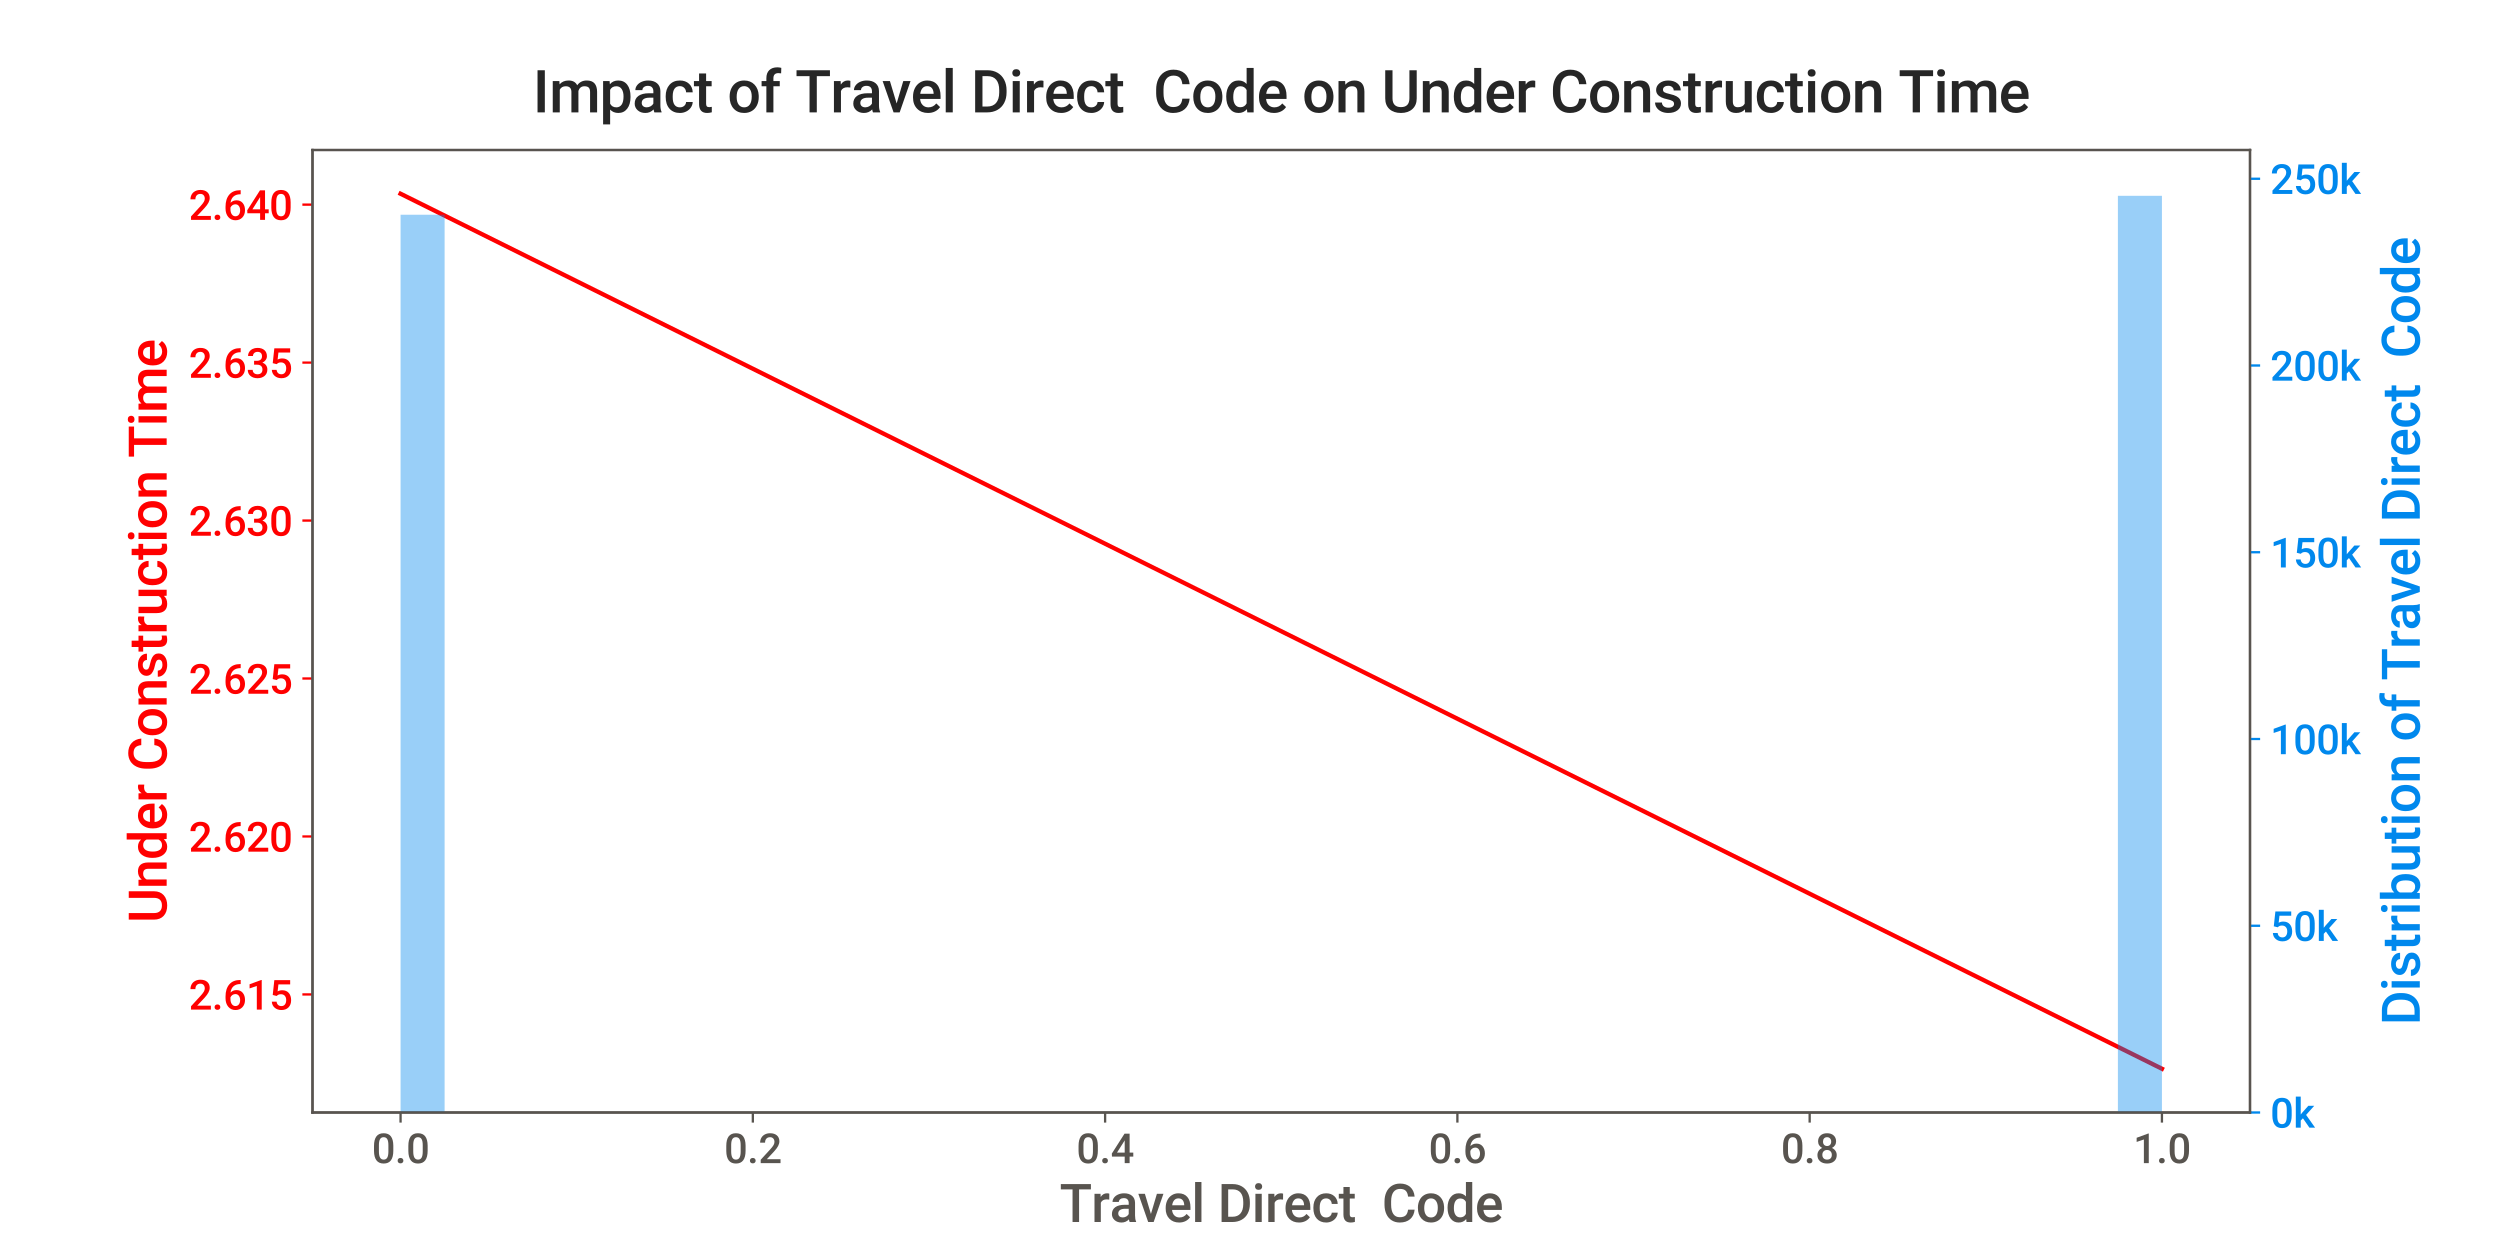 <?xml version="1.0" encoding="utf-8" standalone="no"?>
<!DOCTYPE svg PUBLIC "-//W3C//DTD SVG 1.1//EN"
  "http://www.w3.org/Graphics/SVG/1.1/DTD/svg11.dtd">
<svg xmlns:xlink="http://www.w3.org/1999/xlink" width="864pt" height="432pt" viewBox="0 0 864 432" xmlns="http://www.w3.org/2000/svg" version="1.1">
 <defs>
  <style type="text/css">*{stroke-linejoin: round; stroke-linecap: butt}</style>
 </defs>
 <g id="figure_1">
  <g id="patch_1">
   <path d="M 0 432 
L 864 432 
L 864 0 
L 0 0 
z
" style="fill: #ffffff"/>
  </g>
  <g id="axes_1">
   <g id="patch_2">
    <path d="M 108 384.48 
L 777.6 384.48 
L 777.6 51.84 
L 108 51.84 
z
" style="fill: #ffffff"/>
   </g>
   <g id="matplotlib.axis_1">
    <g id="xtick_1">
     <g id="line2d_1">
      <defs>
       <path id="m801f32e359" d="M 0 0 
L 0 3.5 
" style="stroke: #58544f; stroke-width: 0.8"/>
      </defs>
      <g>
       <use xlink:href="#m801f32e359" x="138.436" y="384.48" style="fill: #58544f; stroke: #58544f; stroke-width: 0.8"/>
      </g>
     </g>
     <g id="text_1">
      <!-- 0.0 -->
      <g style="fill: #58544f" transform="translate(128.523 401.98) scale(0.14 -0.14)">
       <defs>
        <path id="Roboto-Medium-30" d="M 3306 1916 
Q 3306 934 2939 435 
Q 2572 -63 1822 -63 
Q 1084 -63 711 423 
Q 338 909 328 1863 
L 328 2650 
Q 328 3631 695 4122 
Q 1063 4613 1816 4613 
Q 2563 4613 2930 4134 
Q 3297 3656 3306 2703 
L 3306 1916 
z
M 2547 2766 
Q 2547 3406 2372 3704 
Q 2197 4003 1816 4003 
Q 1444 4003 1269 3720 
Q 1094 3438 1084 2838 
L 1084 1806 
Q 1084 1169 1262 856 
Q 1441 544 1822 544 
Q 2188 544 2363 833 
Q 2538 1122 2547 1738 
L 2547 2766 
z
" transform="scale(0.016)"/>
        <path id="Roboto-Medium-2e" d="M 863 800 
Q 1075 800 1190 679 
Q 1306 559 1306 378 
Q 1306 200 1190 83 
Q 1075 -34 863 -34 
Q 659 -34 540 81 
Q 422 197 422 378 
Q 422 559 537 679 
Q 653 800 863 800 
z
" transform="scale(0.016)"/>
       </defs>
       <use xlink:href="#Roboto-Medium-30"/>
       <use xlink:href="#Roboto-Medium-2e" x="56.836"/>
       <use xlink:href="#Roboto-Medium-30" x="84.766"/>
      </g>
     </g>
    </g>
    <g id="xtick_2">
     <g id="line2d_2">
      <g>
       <use xlink:href="#m801f32e359" x="260.182" y="384.48" style="fill: #58544f; stroke: #58544f; stroke-width: 0.8"/>
      </g>
     </g>
     <g id="text_2">
      <!-- 0.2 -->
      <g style="fill: #58544f" transform="translate(250.268 401.98) scale(0.14 -0.14)">
       <defs>
        <path id="Roboto-Medium-32" d="M 3400 0 
L 341 0 
L 341 522 
L 1856 2175 
Q 2184 2541 2323 2786 
Q 2463 3031 2463 3278 
Q 2463 3603 2280 3803 
Q 2097 4003 1788 4003 
Q 1419 4003 1216 3778 
Q 1013 3553 1013 3163 
L 253 3163 
Q 253 3578 442 3911 
Q 631 4244 982 4428 
Q 1334 4613 1794 4613 
Q 2456 4613 2839 4280 
Q 3222 3947 3222 3359 
Q 3222 3019 3030 2645 
Q 2838 2272 2400 1797 
L 1288 606 
L 3400 606 
L 3400 0 
z
" transform="scale(0.016)"/>
       </defs>
       <use xlink:href="#Roboto-Medium-30"/>
       <use xlink:href="#Roboto-Medium-2e" x="56.836"/>
       <use xlink:href="#Roboto-Medium-32" x="84.766"/>
      </g>
     </g>
    </g>
    <g id="xtick_3">
     <g id="line2d_3">
      <g>
       <use xlink:href="#m801f32e359" x="381.927" y="384.48" style="fill: #58544f; stroke: #58544f; stroke-width: 0.8"/>
      </g>
     </g>
     <g id="text_3">
      <!-- 0.4 -->
      <g style="fill: #58544f" transform="translate(372.014 401.98) scale(0.14 -0.14)">
       <defs>
        <path id="Roboto-Medium-34" d="M 2909 1622 
L 3475 1622 
L 3475 1013 
L 2909 1013 
L 2909 0 
L 2150 0 
L 2150 1013 
L 184 1013 
L 163 1475 
L 2125 4550 
L 2909 4550 
L 2909 1622 
z
M 959 1622 
L 2150 1622 
L 2150 3522 
L 2094 3422 
L 959 1622 
z
" transform="scale(0.016)"/>
       </defs>
       <use xlink:href="#Roboto-Medium-30"/>
       <use xlink:href="#Roboto-Medium-2e" x="56.836"/>
       <use xlink:href="#Roboto-Medium-34" x="84.766"/>
      </g>
     </g>
    </g>
    <g id="xtick_4">
     <g id="line2d_4">
      <g>
       <use xlink:href="#m801f32e359" x="503.673" y="384.48" style="fill: #58544f; stroke: #58544f; stroke-width: 0.8"/>
      </g>
     </g>
     <g id="text_4">
      <!-- 0.6 -->
      <g style="fill: #58544f" transform="translate(493.759 401.98) scale(0.14 -0.14)">
       <defs>
        <path id="Roboto-Medium-36" d="M 2703 4572 
L 2703 3944 
L 2609 3944 
Q 1972 3934 1590 3593 
Q 1209 3253 1138 2628 
Q 1503 3013 2072 3013 
Q 2675 3013 3023 2588 
Q 3372 2163 3372 1491 
Q 3372 797 2964 367 
Q 2556 -63 1894 -63 
Q 1213 -63 789 440 
Q 366 944 366 1759 
L 366 2019 
Q 366 3216 948 3894 
Q 1531 4572 2625 4572 
L 2703 4572 
z
M 1888 2400 
Q 1638 2400 1430 2259 
Q 1222 2119 1125 1884 
L 1125 1653 
Q 1125 1147 1337 848 
Q 1550 550 1887 550 
Q 2225 550 2422 803 
Q 2619 1056 2619 1468 
Q 2619 1881 2419 2140 
Q 2219 2400 1888 2400 
z
" transform="scale(0.016)"/>
       </defs>
       <use xlink:href="#Roboto-Medium-30"/>
       <use xlink:href="#Roboto-Medium-2e" x="56.836"/>
       <use xlink:href="#Roboto-Medium-36" x="84.766"/>
      </g>
     </g>
    </g>
    <g id="xtick_5">
     <g id="line2d_5">
      <g>
       <use xlink:href="#m801f32e359" x="625.418" y="384.48" style="fill: #58544f; stroke: #58544f; stroke-width: 0.8"/>
      </g>
     </g>
     <g id="text_5">
      <!-- 0.8 -->
      <g style="fill: #58544f" transform="translate(615.504 401.98) scale(0.14 -0.14)">
       <defs>
        <path id="Roboto-Medium-38" d="M 3206 3350 
Q 3206 3016 3034 2755 
Q 2863 2494 2566 2344 
Q 2922 2178 3114 1890 
Q 3306 1603 3306 1241 
Q 3306 641 2900 289 
Q 2494 -63 1819 -63 
Q 1141 -63 733 290 
Q 325 644 325 1241 
Q 325 1606 519 1897 
Q 713 2188 1063 2344 
Q 769 2494 598 2755 
Q 428 3016 428 3350 
Q 428 3931 803 4272 
Q 1178 4613 1816 4613 
Q 2456 4613 2831 4272 
Q 3206 3931 3206 3350 
z
M 2547 1278 
Q 2547 1616 2345 1823 
Q 2144 2031 1812 2031 
Q 1481 2031 1282 1825 
Q 1084 1619 1084 1278 
Q 1084 944 1279 744 
Q 1475 544 1819 544 
Q 2163 544 2355 737 
Q 2547 931 2547 1278 
z
M 2450 3322 
Q 2450 3619 2278 3811 
Q 2106 4003 1815 4003 
Q 1525 4003 1356 3820 
Q 1188 3638 1188 3322 
Q 1188 3009 1358 2825 
Q 1528 2641 1818 2641 
Q 2109 2641 2279 2825 
Q 2450 3009 2450 3322 
z
" transform="scale(0.016)"/>
       </defs>
       <use xlink:href="#Roboto-Medium-30"/>
       <use xlink:href="#Roboto-Medium-2e" x="56.836"/>
       <use xlink:href="#Roboto-Medium-38" x="84.766"/>
      </g>
     </g>
    </g>
    <g id="xtick_6">
     <g id="line2d_6">
      <g>
       <use xlink:href="#m801f32e359" x="747.164" y="384.48" style="fill: #58544f; stroke: #58544f; stroke-width: 0.8"/>
      </g>
     </g>
     <g id="text_6">
      <!-- 1.0 -->
      <g style="fill: #58544f" transform="translate(737.25 401.98) scale(0.14 -0.14)">
       <defs>
        <path id="Roboto-Medium-31" d="M 2397 0 
L 1641 0 
L 1641 3653 
L 525 3272 
L 525 3913 
L 2300 4566 
L 2397 4566 
L 2397 0 
z
" transform="scale(0.016)"/>
       </defs>
       <use xlink:href="#Roboto-Medium-31"/>
       <use xlink:href="#Roboto-Medium-2e" x="56.836"/>
       <use xlink:href="#Roboto-Medium-30" x="84.766"/>
      </g>
     </g>
    </g>
    <g id="text_7">
     <!-- Travel Direct  Code -->
     <g style="fill: #58544f" transform="translate(366.217 422.324) scale(0.18 -0.18)">
      <defs>
       <path id="Roboto-Medium-54" d="M 3750 3913 
L 2331 3913 
L 2331 0 
L 1547 0 
L 1547 3913 
L 141 3913 
L 141 4550 
L 3750 4550 
L 3750 3913 
z
" transform="scale(0.016)"/>
       <path id="Roboto-Medium-72" d="M 2159 2688 
Q 2009 2713 1850 2713 
Q 1328 2713 1147 2313 
L 1147 0 
L 388 0 
L 388 3381 
L 1113 3381 
L 1131 3003 
Q 1406 3444 1894 3444 
Q 2056 3444 2163 3400 
L 2159 2688 
z
" transform="scale(0.016)"/>
       <path id="Roboto-Medium-61" d="M 2409 0 
Q 2359 97 2322 316 
Q 1959 -63 1434 -63 
Q 925 -63 603 228 
Q 281 519 281 947 
Q 281 1488 682 1777 
Q 1084 2066 1831 2066 
L 2297 2066 
L 2297 2288 
Q 2297 2550 2150 2708 
Q 2003 2866 1703 2866 
Q 1444 2866 1278 2736 
Q 1113 2606 1113 2406 
L 353 2406 
Q 353 2684 537 2926 
Q 722 3169 1039 3306 
Q 1356 3444 1747 3444 
Q 2341 3444 2694 3145 
Q 3047 2847 3056 2306 
L 3056 781 
Q 3056 325 3184 53 
L 3184 0 
L 2409 0 
z
M 1575 547 
Q 1800 547 1998 656 
Q 2197 766 2297 950 
L 2297 1588 
L 1888 1588 
Q 1466 1588 1253 1441 
Q 1041 1294 1041 1025 
Q 1041 806 1186 676 
Q 1331 547 1575 547 
z
" transform="scale(0.016)"/>
       <path id="Roboto-Medium-76" d="M 1581 963 
L 2297 3381 
L 3081 3381 
L 1909 0 
L 1250 0 
L 69 3381 
L 856 3381 
L 1581 963 
z
" transform="scale(0.016)"/>
       <path id="Roboto-Medium-65" d="M 1878 -63 
Q 1156 -63 707 392 
Q 259 847 259 1603 
L 259 1697 
Q 259 2203 454 2601 
Q 650 3000 1003 3222 
Q 1356 3444 1791 3444 
Q 2481 3444 2857 3003 
Q 3234 2563 3234 1756 
L 3234 1450 
L 1025 1450 
Q 1059 1031 1304 787 
Q 1550 544 1922 544 
Q 2444 544 2772 966 
L 3181 575 
Q 2978 272 2639 104 
Q 2300 -63 1878 -63 
z
M 1788 2834 
Q 1475 2834 1283 2615 
Q 1091 2397 1038 2006 
L 2484 2006 
L 2484 2063 
Q 2459 2444 2281 2639 
Q 2103 2834 1788 2834 
z
" transform="scale(0.016)"/>
       <path id="Roboto-Medium-6c" d="M 1197 0 
L 438 0 
L 438 4800 
L 1197 4800 
L 1197 0 
z
" transform="scale(0.016)"/>
       <path id="Roboto-Medium-20" transform="scale(0.016)"/>
       <path id="Roboto-Medium-44" d="M 463 0 
L 463 4550 
L 1806 4550 
Q 2409 4550 2876 4281 
Q 3344 4013 3600 3519 
Q 3856 3025 3856 2388 
L 3856 2159 
Q 3856 1513 3598 1022 
Q 3341 531 2864 265 
Q 2388 0 1772 0 
L 463 0 
z
M 1253 3913 
L 1253 631 
L 1769 631 
Q 2391 631 2723 1020 
Q 3056 1409 3063 2138 
L 3063 2391 
Q 3063 3131 2741 3522 
Q 2419 3913 1806 3913 
L 1253 3913 
z
" transform="scale(0.016)"/>
       <path id="Roboto-Medium-69" d="M 1197 0 
L 438 0 
L 438 3381 
L 1197 3381 
L 1197 0 
z
M 391 4259 
Q 391 4434 502 4550 
Q 613 4666 819 4666 
Q 1025 4666 1137 4550 
Q 1250 4434 1250 4259 
Q 1250 4088 1137 3973 
Q 1025 3859 819 3859 
Q 613 3859 502 3973 
Q 391 4088 391 4259 
z
" transform="scale(0.016)"/>
       <path id="Roboto-Medium-63" d="M 1778 544 
Q 2063 544 2250 709 
Q 2438 875 2450 1119 
L 3166 1119 
Q 3153 803 2968 529 
Q 2784 256 2468 96 
Q 2153 -63 1788 -63 
Q 1078 -63 662 396 
Q 247 856 247 1666 
L 247 1744 
Q 247 2516 659 2980 
Q 1072 3444 1784 3444 
Q 2388 3444 2767 3092 
Q 3147 2741 3166 2169 
L 2450 2169 
Q 2438 2459 2252 2646 
Q 2066 2834 1778 2834 
Q 1409 2834 1209 2567 
Q 1009 2300 1006 1756 
L 1006 1634 
Q 1006 1084 1204 814 
Q 1403 544 1778 544 
z
" transform="scale(0.016)"/>
       <path id="Roboto-Medium-74" d="M 1341 4203 
L 1341 3381 
L 1938 3381 
L 1938 2819 
L 1341 2819 
L 1341 931 
Q 1341 738 1417 652 
Q 1494 566 1691 566 
Q 1822 566 1956 597 
L 1956 9 
Q 1697 -63 1456 -63 
Q 581 -63 581 903 
L 581 2819 
L 25 2819 
L 25 3381 
L 581 3381 
L 581 4203 
L 1341 4203 
z
" transform="scale(0.016)"/>
       <path id="Roboto-Medium-43" d="M 3934 1481 
Q 3866 753 3397 345 
Q 2928 -63 2150 -63 
Q 1606 -63 1192 195 
Q 778 453 553 928 
Q 328 1403 319 2031 
L 319 2456 
Q 319 3100 547 3590 
Q 775 4081 1201 4347 
Q 1628 4613 2188 4613 
Q 2941 4613 3400 4203 
Q 3859 3794 3934 3047 
L 3147 3047 
Q 3091 3538 2861 3755 
Q 2631 3972 2188 3972 
Q 1672 3972 1395 3595 
Q 1119 3219 1113 2491 
L 1113 2088 
Q 1113 1350 1377 962 
Q 1641 575 2150 575 
Q 2616 575 2850 784 
Q 3084 994 3147 1481 
L 3934 1481 
z
" transform="scale(0.016)"/>
       <path id="Roboto-Medium-6f" d="M 247 1722 
Q 247 2219 444 2617 
Q 641 3016 997 3230 
Q 1353 3444 1816 3444 
Q 2500 3444 2926 3003 
Q 3353 2563 3388 1834 
L 3391 1656 
Q 3391 1156 3198 762 
Q 3006 369 2648 153 
Q 2291 -63 1822 -63 
Q 1106 -63 676 414 
Q 247 891 247 1684 
L 247 1722 
z
M 1006 1656 
Q 1006 1134 1222 839 
Q 1438 544 1822 544 
Q 2206 544 2420 844 
Q 2634 1144 2634 1722 
Q 2634 2234 2414 2534 
Q 2194 2834 1816 2834 
Q 1444 2834 1225 2539 
Q 1006 2244 1006 1656 
z
" transform="scale(0.016)"/>
       <path id="Roboto-Medium-64" d="M 247 1716 
Q 247 2497 609 2970 
Q 972 3444 1581 3444 
Q 2119 3444 2450 3069 
L 2450 4800 
L 3209 4800 
L 3209 0 
L 2522 0 
L 2484 350 
Q 2144 -63 1575 -63 
Q 981 -63 614 415 
Q 247 894 247 1716 
z
M 1006 1650 
Q 1006 1134 1204 845 
Q 1403 556 1769 556 
Q 2234 556 2450 972 
L 2450 2416 
Q 2241 2822 1775 2822 
Q 1406 2822 1206 2530 
Q 1006 2238 1006 1650 
z
" transform="scale(0.016)"/>
      </defs>
      <use xlink:href="#Roboto-Medium-54"/>
      <use xlink:href="#Roboto-Medium-72" x="60.693"/>
      <use xlink:href="#Roboto-Medium-61" x="95.85"/>
      <use xlink:href="#Roboto-Medium-76" x="149.951"/>
      <use xlink:href="#Roboto-Medium-65" x="199.414"/>
      <use xlink:href="#Roboto-Medium-6c" x="253.076"/>
      <use xlink:href="#Roboto-Medium-20" x="278.613"/>
      <use xlink:href="#Roboto-Medium-44" x="303.516"/>
      <use xlink:href="#Roboto-Medium-69" x="368.848"/>
      <use xlink:href="#Roboto-Medium-72" x="394.385"/>
      <use xlink:href="#Roboto-Medium-65" x="429.541"/>
      <use xlink:href="#Roboto-Medium-63" x="483.203"/>
      <use xlink:href="#Roboto-Medium-74" x="535.547"/>
      <use xlink:href="#Roboto-Medium-20" x="568.799"/>
      <use xlink:href="#Roboto-Medium-20" x="593.701"/>
      <use xlink:href="#Roboto-Medium-43" x="618.604"/>
      <use xlink:href="#Roboto-Medium-6f" x="683.887"/>
      <use xlink:href="#Roboto-Medium-64" x="740.82"/>
      <use xlink:href="#Roboto-Medium-65" x="797.266"/>
     </g>
    </g>
   </g>
   <g id="matplotlib.axis_2">
    <g id="ytick_1">
     <g id="line2d_7">
      <defs>
       <path id="m8c33835539" d="M 0 0 
L -3.5 0 
" style="stroke: #ff0000; stroke-width: 0.8"/>
      </defs>
      <g>
       <use xlink:href="#m8c33835539" x="108" y="343.674" style="fill: #ff0000; stroke: #ff0000; stroke-width: 0.8"/>
      </g>
     </g>
     <g id="text_8">
      <!-- 2.615 -->
      <g style="fill: #ff0000" transform="translate(65.256 348.924) scale(0.14 -0.14)">
       <defs>
        <path id="Roboto-Medium-35" d="M 544 2256 
L 791 4550 
L 3234 4550 
L 3234 3894 
L 1422 3894 
L 1297 2806 
Q 1613 2988 2009 2988 
Q 2659 2988 3020 2572 
Q 3381 2156 3381 1453 
Q 3381 759 2981 348 
Q 2581 -63 1884 -63 
Q 1259 -63 848 292 
Q 438 647 403 1228 
L 1138 1228 
Q 1181 897 1375 720 
Q 1569 544 1881 544 
Q 2231 544 2426 794 
Q 2622 1044 2622 1475 
Q 2622 1891 2406 2133 
Q 2191 2375 1813 2375 
Q 1606 2375 1462 2320 
Q 1319 2266 1150 2106 
L 544 2256 
z
" transform="scale(0.016)"/>
       </defs>
       <use xlink:href="#Roboto-Medium-32"/>
       <use xlink:href="#Roboto-Medium-2e" x="56.836"/>
       <use xlink:href="#Roboto-Medium-36" x="84.766"/>
       <use xlink:href="#Roboto-Medium-31" x="141.602"/>
       <use xlink:href="#Roboto-Medium-35" x="198.438"/>
      </g>
     </g>
    </g>
    <g id="ytick_2">
     <g id="line2d_8">
      <g>
       <use xlink:href="#m8c33835539" x="108" y="289.084" style="fill: #ff0000; stroke: #ff0000; stroke-width: 0.8"/>
      </g>
     </g>
     <g id="text_9">
      <!-- 2.620 -->
      <g style="fill: #ff0000" transform="translate(65.256 294.334) scale(0.14 -0.14)">
       <use xlink:href="#Roboto-Medium-32"/>
       <use xlink:href="#Roboto-Medium-2e" x="56.836"/>
       <use xlink:href="#Roboto-Medium-36" x="84.766"/>
       <use xlink:href="#Roboto-Medium-32" x="141.602"/>
       <use xlink:href="#Roboto-Medium-30" x="198.438"/>
      </g>
     </g>
    </g>
    <g id="ytick_3">
     <g id="line2d_9">
      <g>
       <use xlink:href="#m8c33835539" x="108" y="234.495" style="fill: #ff0000; stroke: #ff0000; stroke-width: 0.8"/>
      </g>
     </g>
     <g id="text_10">
      <!-- 2.625 -->
      <g style="fill: #ff0000" transform="translate(65.256 239.745) scale(0.14 -0.14)">
       <use xlink:href="#Roboto-Medium-32"/>
       <use xlink:href="#Roboto-Medium-2e" x="56.836"/>
       <use xlink:href="#Roboto-Medium-36" x="84.766"/>
       <use xlink:href="#Roboto-Medium-32" x="141.602"/>
       <use xlink:href="#Roboto-Medium-35" x="198.438"/>
      </g>
     </g>
    </g>
    <g id="ytick_4">
     <g id="line2d_10">
      <g>
       <use xlink:href="#m8c33835539" x="108" y="179.906" style="fill: #ff0000; stroke: #ff0000; stroke-width: 0.8"/>
      </g>
     </g>
     <g id="text_11">
      <!-- 2.630 -->
      <g style="fill: #ff0000" transform="translate(65.256 185.156) scale(0.14 -0.14)">
       <defs>
        <path id="Roboto-Medium-33" d="M 1219 2622 
L 1681 2622 
Q 2031 2625 2236 2803 
Q 2441 2981 2441 3319 
Q 2441 3644 2270 3823 
Q 2100 4003 1750 4003 
Q 1444 4003 1247 3826 
Q 1050 3650 1050 3366 
L 291 3366 
Q 291 3716 477 4003 
Q 663 4291 995 4452 
Q 1328 4613 1741 4613 
Q 2422 4613 2811 4270 
Q 3200 3928 3200 3319 
Q 3200 3013 3004 2742 
Q 2809 2472 2500 2334 
Q 2875 2206 3070 1931 
Q 3266 1656 3266 1275 
Q 3266 663 2845 300 
Q 2425 -63 1741 -63 
Q 1084 -63 665 287 
Q 247 638 247 1219 
L 1006 1219 
Q 1006 919 1207 731 
Q 1409 544 1750 544 
Q 2103 544 2306 731 
Q 2509 919 2509 1275 
Q 2509 1634 2296 1828 
Q 2084 2022 1666 2022 
L 1219 2022 
L 1219 2622 
z
" transform="scale(0.016)"/>
       </defs>
       <use xlink:href="#Roboto-Medium-32"/>
       <use xlink:href="#Roboto-Medium-2e" x="56.836"/>
       <use xlink:href="#Roboto-Medium-36" x="84.766"/>
       <use xlink:href="#Roboto-Medium-33" x="141.602"/>
       <use xlink:href="#Roboto-Medium-30" x="198.438"/>
      </g>
     </g>
    </g>
    <g id="ytick_5">
     <g id="line2d_11">
      <g>
       <use xlink:href="#m8c33835539" x="108" y="125.317" style="fill: #ff0000; stroke: #ff0000; stroke-width: 0.8"/>
      </g>
     </g>
     <g id="text_12">
      <!-- 2.635 -->
      <g style="fill: #ff0000" transform="translate(65.256 130.567) scale(0.14 -0.14)">
       <use xlink:href="#Roboto-Medium-32"/>
       <use xlink:href="#Roboto-Medium-2e" x="56.836"/>
       <use xlink:href="#Roboto-Medium-36" x="84.766"/>
       <use xlink:href="#Roboto-Medium-33" x="141.602"/>
       <use xlink:href="#Roboto-Medium-35" x="198.438"/>
      </g>
     </g>
    </g>
    <g id="ytick_6">
     <g id="line2d_12">
      <g>
       <use xlink:href="#m8c33835539" x="108" y="70.728" style="fill: #ff0000; stroke: #ff0000; stroke-width: 0.8"/>
      </g>
     </g>
     <g id="text_13">
      <!-- 2.640 -->
      <g style="fill: #ff0000" transform="translate(65.256 75.978) scale(0.14 -0.14)">
       <use xlink:href="#Roboto-Medium-32"/>
       <use xlink:href="#Roboto-Medium-2e" x="56.836"/>
       <use xlink:href="#Roboto-Medium-36" x="84.766"/>
       <use xlink:href="#Roboto-Medium-34" x="141.602"/>
       <use xlink:href="#Roboto-Medium-30" x="198.438"/>
      </g>
     </g>
    </g>
    <g id="text_14">
     <!-- Under Construction Time -->
     <g style="fill: #ff0000" transform="translate(57.6 318.946) rotate(-90) scale(0.18 -0.18)">
      <defs>
       <path id="Roboto-Medium-55" d="M 3791 4550 
L 3791 1509 
Q 3791 784 3327 360 
Q 2863 -63 2091 -63 
Q 1309 -63 850 354 
Q 391 772 391 1513 
L 391 4550 
L 1178 4550 
L 1178 1506 
Q 1178 1050 1409 809 
Q 1641 569 2091 569 
Q 3003 569 3003 1531 
L 3003 4550 
L 3791 4550 
z
" transform="scale(0.016)"/>
       <path id="Roboto-Medium-6e" d="M 1094 3381 
L 1116 2991 
Q 1491 3444 2100 3444 
Q 3156 3444 3175 2234 
L 3175 0 
L 2416 0 
L 2416 2191 
Q 2416 2513 2277 2667 
Q 2138 2822 1822 2822 
Q 1363 2822 1138 2406 
L 1138 0 
L 378 0 
L 378 3381 
L 1094 3381 
z
" transform="scale(0.016)"/>
       <path id="Roboto-Medium-73" d="M 2284 919 
Q 2284 1122 2117 1228 
Q 1950 1334 1562 1415 
Q 1175 1497 916 1622 
Q 347 1897 347 2419 
Q 347 2856 715 3150 
Q 1084 3444 1653 3444 
Q 2259 3444 2632 3144 
Q 3006 2844 3006 2366 
L 2247 2366 
Q 2247 2584 2084 2729 
Q 1922 2875 1653 2875 
Q 1403 2875 1245 2759 
Q 1088 2644 1088 2450 
Q 1088 2275 1234 2178 
Q 1381 2081 1828 1982 
Q 2275 1884 2529 1748 
Q 2784 1613 2907 1422 
Q 3031 1231 3031 959 
Q 3031 503 2653 220 
Q 2275 -63 1663 -63 
Q 1247 -63 922 87 
Q 597 238 415 500 
Q 234 763 234 1066 
L 972 1066 
Q 988 797 1175 651 
Q 1363 506 1672 506 
Q 1972 506 2128 620 
Q 2284 734 2284 919 
z
" transform="scale(0.016)"/>
       <path id="Roboto-Medium-75" d="M 2438 331 
Q 2103 -63 1488 -63 
Q 938 -63 655 259 
Q 372 581 372 1191 
L 372 3381 
L 1131 3381 
L 1131 1200 
Q 1131 556 1666 556 
Q 2219 556 2413 953 
L 2413 3381 
L 3172 3381 
L 3172 0 
L 2456 0 
L 2438 331 
z
" transform="scale(0.016)"/>
       <path id="Roboto-Medium-6d" d="M 1103 3381 
L 1125 3028 
Q 1481 3444 2100 3444 
Q 2778 3444 3028 2925 
Q 3397 3444 4066 3444 
Q 4625 3444 4898 3134 
Q 5172 2825 5178 2222 
L 5178 0 
L 4419 0 
L 4419 2200 
Q 4419 2522 4278 2672 
Q 4138 2822 3813 2822 
Q 3553 2822 3389 2683 
Q 3225 2544 3159 2319 
L 3163 0 
L 2403 0 
L 2403 2225 
Q 2388 2822 1794 2822 
Q 1338 2822 1147 2450 
L 1147 0 
L 388 0 
L 388 3381 
L 1103 3381 
z
" transform="scale(0.016)"/>
      </defs>
      <use xlink:href="#Roboto-Medium-55"/>
      <use xlink:href="#Roboto-Medium-6e" x="65.186"/>
      <use xlink:href="#Roboto-Medium-64" x="120.801"/>
      <use xlink:href="#Roboto-Medium-65" x="177.246"/>
      <use xlink:href="#Roboto-Medium-72" x="230.908"/>
      <use xlink:href="#Roboto-Medium-20" x="266.064"/>
      <use xlink:href="#Roboto-Medium-43" x="290.967"/>
      <use xlink:href="#Roboto-Medium-6f" x="356.25"/>
      <use xlink:href="#Roboto-Medium-6e" x="413.184"/>
      <use xlink:href="#Roboto-Medium-73" x="468.799"/>
      <use xlink:href="#Roboto-Medium-74" x="520.41"/>
      <use xlink:href="#Roboto-Medium-72" x="553.662"/>
      <use xlink:href="#Roboto-Medium-75" x="588.818"/>
      <use xlink:href="#Roboto-Medium-63" x="644.385"/>
      <use xlink:href="#Roboto-Medium-74" x="696.729"/>
      <use xlink:href="#Roboto-Medium-69" x="729.98"/>
      <use xlink:href="#Roboto-Medium-6f" x="755.518"/>
      <use xlink:href="#Roboto-Medium-6e" x="812.451"/>
      <use xlink:href="#Roboto-Medium-20" x="868.066"/>
      <use xlink:href="#Roboto-Medium-54" x="892.969"/>
      <use xlink:href="#Roboto-Medium-69" x="953.662"/>
      <use xlink:href="#Roboto-Medium-6d" x="979.199"/>
      <use xlink:href="#Roboto-Medium-65" x="1066.211"/>
     </g>
    </g>
   </g>
   <g id="line2d_13">
    <path d="M 138.436 66.96 
L 747.164 369.36 
" clip-path="url(#pfd6587fb8b)" style="fill: none; stroke: #ff0000; stroke-width: 1.5; stroke-linecap: square"/>
   </g>
   <g id="patch_3">
    <path d="M 108 384.48 
L 108 51.84 
" style="fill: none; stroke: #58544f; stroke-width: 0.8; stroke-linejoin: miter; stroke-linecap: square"/>
   </g>
   <g id="patch_4">
    <path d="M 777.6 384.48 
L 777.6 51.84 
" style="fill: none; stroke: #58544f; stroke-width: 0.8; stroke-linejoin: miter; stroke-linecap: square"/>
   </g>
   <g id="patch_5">
    <path d="M 108 384.48 
L 777.6 384.48 
" style="fill: none; stroke: #58544f; stroke-width: 0.8; stroke-linejoin: miter; stroke-linecap: square"/>
   </g>
   <g id="patch_6">
    <path d="M 108 51.84 
L 777.6 51.84 
" style="fill: none; stroke: #58544f; stroke-width: 0.8; stroke-linejoin: miter; stroke-linecap: square"/>
   </g>
  </g>
  <g id="axes_2">
   <g id="patch_7">
    <path d="M 138.436 384.48 
L 153.655 384.48 
L 153.655 74.221 
L 138.436 74.221 
z
" clip-path="url(#pfd6587fb8b)" style="fill: #0088ed; opacity: 0.4"/>
   </g>
   <g id="patch_8">
    <path d="M 153.655 384.48 
L 168.873 384.48 
L 168.873 384.48 
L 153.655 384.48 
z
" clip-path="url(#pfd6587fb8b)" style="fill: #0088ed; opacity: 0.4"/>
   </g>
   <g id="patch_9">
    <path d="M 168.873 384.48 
L 184.091 384.48 
L 184.091 384.48 
L 168.873 384.48 
z
" clip-path="url(#pfd6587fb8b)" style="fill: #0088ed; opacity: 0.4"/>
   </g>
   <g id="patch_10">
    <path d="M 184.091 384.48 
L 199.309 384.48 
L 199.309 384.48 
L 184.091 384.48 
z
" clip-path="url(#pfd6587fb8b)" style="fill: #0088ed; opacity: 0.4"/>
   </g>
   <g id="patch_11">
    <path d="M 199.309 384.48 
L 214.527 384.48 
L 214.527 384.48 
L 199.309 384.48 
z
" clip-path="url(#pfd6587fb8b)" style="fill: #0088ed; opacity: 0.4"/>
   </g>
   <g id="patch_12">
    <path d="M 214.527 384.48 
L 229.745 384.48 
L 229.745 384.48 
L 214.527 384.48 
z
" clip-path="url(#pfd6587fb8b)" style="fill: #0088ed; opacity: 0.4"/>
   </g>
   <g id="patch_13">
    <path d="M 229.745 384.48 
L 244.964 384.48 
L 244.964 384.48 
L 229.745 384.48 
z
" clip-path="url(#pfd6587fb8b)" style="fill: #0088ed; opacity: 0.4"/>
   </g>
   <g id="patch_14">
    <path d="M 244.964 384.48 
L 260.182 384.48 
L 260.182 384.48 
L 244.964 384.48 
z
" clip-path="url(#pfd6587fb8b)" style="fill: #0088ed; opacity: 0.4"/>
   </g>
   <g id="patch_15">
    <path d="M 260.182 384.48 
L 275.4 384.48 
L 275.4 384.48 
L 260.182 384.48 
z
" clip-path="url(#pfd6587fb8b)" style="fill: #0088ed; opacity: 0.4"/>
   </g>
   <g id="patch_16">
    <path d="M 275.4 384.48 
L 290.618 384.48 
L 290.618 384.48 
L 275.4 384.48 
z
" clip-path="url(#pfd6587fb8b)" style="fill: #0088ed; opacity: 0.4"/>
   </g>
   <g id="patch_17">
    <path d="M 290.618 384.48 
L 305.836 384.48 
L 305.836 384.48 
L 290.618 384.48 
z
" clip-path="url(#pfd6587fb8b)" style="fill: #0088ed; opacity: 0.4"/>
   </g>
   <g id="patch_18">
    <path d="M 305.836 384.48 
L 321.055 384.48 
L 321.055 384.48 
L 305.836 384.48 
z
" clip-path="url(#pfd6587fb8b)" style="fill: #0088ed; opacity: 0.4"/>
   </g>
   <g id="patch_19">
    <path d="M 321.055 384.48 
L 336.273 384.48 
L 336.273 384.48 
L 321.055 384.48 
z
" clip-path="url(#pfd6587fb8b)" style="fill: #0088ed; opacity: 0.4"/>
   </g>
   <g id="patch_20">
    <path d="M 336.273 384.48 
L 351.491 384.48 
L 351.491 384.48 
L 336.273 384.48 
z
" clip-path="url(#pfd6587fb8b)" style="fill: #0088ed; opacity: 0.4"/>
   </g>
   <g id="patch_21">
    <path d="M 351.491 384.48 
L 366.709 384.48 
L 366.709 384.48 
L 351.491 384.48 
z
" clip-path="url(#pfd6587fb8b)" style="fill: #0088ed; opacity: 0.4"/>
   </g>
   <g id="patch_22">
    <path d="M 366.709 384.48 
L 381.927 384.48 
L 381.927 384.48 
L 366.709 384.48 
z
" clip-path="url(#pfd6587fb8b)" style="fill: #0088ed; opacity: 0.4"/>
   </g>
   <g id="patch_23">
    <path d="M 381.927 384.48 
L 397.145 384.48 
L 397.145 384.48 
L 381.927 384.48 
z
" clip-path="url(#pfd6587fb8b)" style="fill: #0088ed; opacity: 0.4"/>
   </g>
   <g id="patch_24">
    <path d="M 397.145 384.48 
L 412.364 384.48 
L 412.364 384.48 
L 397.145 384.48 
z
" clip-path="url(#pfd6587fb8b)" style="fill: #0088ed; opacity: 0.4"/>
   </g>
   <g id="patch_25">
    <path d="M 412.364 384.48 
L 427.582 384.48 
L 427.582 384.48 
L 412.364 384.48 
z
" clip-path="url(#pfd6587fb8b)" style="fill: #0088ed; opacity: 0.4"/>
   </g>
   <g id="patch_26">
    <path d="M 427.582 384.48 
L 442.8 384.48 
L 442.8 384.48 
L 427.582 384.48 
z
" clip-path="url(#pfd6587fb8b)" style="fill: #0088ed; opacity: 0.4"/>
   </g>
   <g id="patch_27">
    <path d="M 442.8 384.48 
L 458.018 384.48 
L 458.018 384.48 
L 442.8 384.48 
z
" clip-path="url(#pfd6587fb8b)" style="fill: #0088ed; opacity: 0.4"/>
   </g>
   <g id="patch_28">
    <path d="M 458.018 384.48 
L 473.236 384.48 
L 473.236 384.48 
L 458.018 384.48 
z
" clip-path="url(#pfd6587fb8b)" style="fill: #0088ed; opacity: 0.4"/>
   </g>
   <g id="patch_29">
    <path d="M 473.236 384.48 
L 488.455 384.48 
L 488.455 384.48 
L 473.236 384.48 
z
" clip-path="url(#pfd6587fb8b)" style="fill: #0088ed; opacity: 0.4"/>
   </g>
   <g id="patch_30">
    <path d="M 488.455 384.48 
L 503.673 384.48 
L 503.673 384.48 
L 488.455 384.48 
z
" clip-path="url(#pfd6587fb8b)" style="fill: #0088ed; opacity: 0.4"/>
   </g>
   <g id="patch_31">
    <path d="M 503.673 384.48 
L 518.891 384.48 
L 518.891 384.48 
L 503.673 384.48 
z
" clip-path="url(#pfd6587fb8b)" style="fill: #0088ed; opacity: 0.4"/>
   </g>
   <g id="patch_32">
    <path d="M 518.891 384.48 
L 534.109 384.48 
L 534.109 384.48 
L 518.891 384.48 
z
" clip-path="url(#pfd6587fb8b)" style="fill: #0088ed; opacity: 0.4"/>
   </g>
   <g id="patch_33">
    <path d="M 534.109 384.48 
L 549.327 384.48 
L 549.327 384.48 
L 534.109 384.48 
z
" clip-path="url(#pfd6587fb8b)" style="fill: #0088ed; opacity: 0.4"/>
   </g>
   <g id="patch_34">
    <path d="M 549.327 384.48 
L 564.545 384.48 
L 564.545 384.48 
L 549.327 384.48 
z
" clip-path="url(#pfd6587fb8b)" style="fill: #0088ed; opacity: 0.4"/>
   </g>
   <g id="patch_35">
    <path d="M 564.545 384.48 
L 579.764 384.48 
L 579.764 384.48 
L 564.545 384.48 
z
" clip-path="url(#pfd6587fb8b)" style="fill: #0088ed; opacity: 0.4"/>
   </g>
   <g id="patch_36">
    <path d="M 579.764 384.48 
L 594.982 384.48 
L 594.982 384.48 
L 579.764 384.48 
z
" clip-path="url(#pfd6587fb8b)" style="fill: #0088ed; opacity: 0.4"/>
   </g>
   <g id="patch_37">
    <path d="M 594.982 384.48 
L 610.2 384.48 
L 610.2 384.48 
L 594.982 384.48 
z
" clip-path="url(#pfd6587fb8b)" style="fill: #0088ed; opacity: 0.4"/>
   </g>
   <g id="patch_38">
    <path d="M 610.2 384.48 
L 625.418 384.48 
L 625.418 384.48 
L 610.2 384.48 
z
" clip-path="url(#pfd6587fb8b)" style="fill: #0088ed; opacity: 0.4"/>
   </g>
   <g id="patch_39">
    <path d="M 625.418 384.48 
L 640.636 384.48 
L 640.636 384.48 
L 625.418 384.48 
z
" clip-path="url(#pfd6587fb8b)" style="fill: #0088ed; opacity: 0.4"/>
   </g>
   <g id="patch_40">
    <path d="M 640.636 384.48 
L 655.855 384.48 
L 655.855 384.48 
L 640.636 384.48 
z
" clip-path="url(#pfd6587fb8b)" style="fill: #0088ed; opacity: 0.4"/>
   </g>
   <g id="patch_41">
    <path d="M 655.855 384.48 
L 671.073 384.48 
L 671.073 384.48 
L 655.855 384.48 
z
" clip-path="url(#pfd6587fb8b)" style="fill: #0088ed; opacity: 0.4"/>
   </g>
   <g id="patch_42">
    <path d="M 671.073 384.48 
L 686.291 384.48 
L 686.291 384.48 
L 671.073 384.48 
z
" clip-path="url(#pfd6587fb8b)" style="fill: #0088ed; opacity: 0.4"/>
   </g>
   <g id="patch_43">
    <path d="M 686.291 384.48 
L 701.509 384.48 
L 701.509 384.48 
L 686.291 384.48 
z
" clip-path="url(#pfd6587fb8b)" style="fill: #0088ed; opacity: 0.4"/>
   </g>
   <g id="patch_44">
    <path d="M 701.509 384.48 
L 716.727 384.48 
L 716.727 384.48 
L 701.509 384.48 
z
" clip-path="url(#pfd6587fb8b)" style="fill: #0088ed; opacity: 0.4"/>
   </g>
   <g id="patch_45">
    <path d="M 716.727 384.48 
L 731.945 384.48 
L 731.945 384.48 
L 716.727 384.48 
z
" clip-path="url(#pfd6587fb8b)" style="fill: #0088ed; opacity: 0.4"/>
   </g>
   <g id="patch_46">
    <path d="M 731.945 384.48 
L 747.164 384.48 
L 747.164 67.68 
L 731.945 67.68 
z
" clip-path="url(#pfd6587fb8b)" style="fill: #0088ed; opacity: 0.4"/>
   </g>
   <g id="matplotlib.axis_3">
    <g id="ytick_7">
     <g id="line2d_14">
      <defs>
       <path id="m03b3eb7708" d="M 0 0 
L 3.5 0 
" style="stroke: #0088ed; stroke-width: 0.8"/>
      </defs>
      <g>
       <use xlink:href="#m03b3eb7708" x="777.6" y="384.48" style="fill: #0088ed; stroke: #0088ed; stroke-width: 0.8"/>
      </g>
     </g>
     <g id="text_15">
      <!-- 0k -->
      <g style="fill: #0088ed" transform="translate(784.6 389.73) scale(0.14 -0.14)">
       <defs>
        <path id="Roboto-Medium-6b" d="M 1488 1450 
L 1150 1103 
L 1150 0 
L 391 0 
L 391 4800 
L 1150 4800 
L 1150 2031 
L 1388 2328 
L 2322 3381 
L 3234 3381 
L 1978 1972 
L 3369 0 
L 2491 0 
L 1488 1450 
z
" transform="scale(0.016)"/>
       </defs>
       <use xlink:href="#Roboto-Medium-30"/>
       <use xlink:href="#Roboto-Medium-6b" x="56.836"/>
      </g>
     </g>
    </g>
    <g id="ytick_8">
     <g id="line2d_15">
      <g>
       <use xlink:href="#m03b3eb7708" x="777.6" y="319.939" style="fill: #0088ed; stroke: #0088ed; stroke-width: 0.8"/>
      </g>
     </g>
     <g id="text_16">
      <!-- 50k -->
      <g style="fill: #0088ed" transform="translate(784.6 325.189) scale(0.14 -0.14)">
       <use xlink:href="#Roboto-Medium-35"/>
       <use xlink:href="#Roboto-Medium-30" x="56.836"/>
       <use xlink:href="#Roboto-Medium-6b" x="113.672"/>
      </g>
     </g>
    </g>
    <g id="ytick_9">
     <g id="line2d_16">
      <g>
       <use xlink:href="#m03b3eb7708" x="777.6" y="255.398" style="fill: #0088ed; stroke: #0088ed; stroke-width: 0.8"/>
      </g>
     </g>
     <g id="text_17">
      <!-- 100k -->
      <g style="fill: #0088ed" transform="translate(784.6 260.648) scale(0.14 -0.14)">
       <use xlink:href="#Roboto-Medium-31"/>
       <use xlink:href="#Roboto-Medium-30" x="56.836"/>
       <use xlink:href="#Roboto-Medium-30" x="113.672"/>
       <use xlink:href="#Roboto-Medium-6b" x="170.508"/>
      </g>
     </g>
    </g>
    <g id="ytick_10">
     <g id="line2d_17">
      <g>
       <use xlink:href="#m03b3eb7708" x="777.6" y="190.857" style="fill: #0088ed; stroke: #0088ed; stroke-width: 0.8"/>
      </g>
     </g>
     <g id="text_18">
      <!-- 150k -->
      <g style="fill: #0088ed" transform="translate(784.6 196.107) scale(0.14 -0.14)">
       <use xlink:href="#Roboto-Medium-31"/>
       <use xlink:href="#Roboto-Medium-35" x="56.836"/>
       <use xlink:href="#Roboto-Medium-30" x="113.672"/>
       <use xlink:href="#Roboto-Medium-6b" x="170.508"/>
      </g>
     </g>
    </g>
    <g id="ytick_11">
     <g id="line2d_18">
      <g>
       <use xlink:href="#m03b3eb7708" x="777.6" y="126.316" style="fill: #0088ed; stroke: #0088ed; stroke-width: 0.8"/>
      </g>
     </g>
     <g id="text_19">
      <!-- 200k -->
      <g style="fill: #0088ed" transform="translate(784.6 131.566) scale(0.14 -0.14)">
       <use xlink:href="#Roboto-Medium-32"/>
       <use xlink:href="#Roboto-Medium-30" x="56.836"/>
       <use xlink:href="#Roboto-Medium-30" x="113.672"/>
       <use xlink:href="#Roboto-Medium-6b" x="170.508"/>
      </g>
     </g>
    </g>
    <g id="ytick_12">
     <g id="line2d_19">
      <g>
       <use xlink:href="#m03b3eb7708" x="777.6" y="61.774" style="fill: #0088ed; stroke: #0088ed; stroke-width: 0.8"/>
      </g>
     </g>
     <g id="text_20">
      <!-- 250k -->
      <g style="fill: #0088ed" transform="translate(784.6 67.024) scale(0.14 -0.14)">
       <use xlink:href="#Roboto-Medium-32"/>
       <use xlink:href="#Roboto-Medium-35" x="56.836"/>
       <use xlink:href="#Roboto-Medium-30" x="113.672"/>
       <use xlink:href="#Roboto-Medium-6b" x="170.508"/>
      </g>
     </g>
    </g>
    <g id="text_21">
     <!-- Distribution of Travel Direct  Code -->
     <g style="fill: #0088ed" transform="translate(836.283 354.305) rotate(-90) scale(0.18 -0.18)">
      <defs>
       <path id="Roboto-Medium-62" d="M 3356 1656 
Q 3356 869 3004 403 
Q 2653 -63 2038 -63 
Q 1444 -63 1113 366 
L 1075 0 
L 388 0 
L 388 4800 
L 1147 4800 
L 1147 3056 
Q 1475 3444 2031 3444 
Q 2650 3444 3003 2984 
Q 3356 2525 3356 1700 
L 3356 1656 
z
M 2597 1722 
Q 2597 2272 2403 2547 
Q 2209 2822 1841 2822 
Q 1347 2822 1147 2391 
L 1147 997 
Q 1350 556 1847 556 
Q 2203 556 2397 822 
Q 2591 1088 2597 1625 
L 2597 1722 
z
" transform="scale(0.016)"/>
       <path id="Roboto-Medium-66" d="M 656 0 
L 656 2819 
L 141 2819 
L 141 3381 
L 656 3381 
L 656 3691 
Q 656 4253 968 4559 
Q 1281 4866 1844 4866 
Q 2044 4866 2269 4809 
L 2250 4216 
Q 2125 4241 1959 4241 
Q 1416 4241 1416 3681 
L 1416 3381 
L 2103 3381 
L 2103 2819 
L 1416 2819 
L 1416 0 
L 656 0 
z
" transform="scale(0.016)"/>
      </defs>
      <use xlink:href="#Roboto-Medium-44"/>
      <use xlink:href="#Roboto-Medium-69" x="65.332"/>
      <use xlink:href="#Roboto-Medium-73" x="90.869"/>
      <use xlink:href="#Roboto-Medium-74" x="142.48"/>
      <use xlink:href="#Roboto-Medium-72" x="175.732"/>
      <use xlink:href="#Roboto-Medium-69" x="210.889"/>
      <use xlink:href="#Roboto-Medium-62" x="236.426"/>
      <use xlink:href="#Roboto-Medium-75" x="292.725"/>
      <use xlink:href="#Roboto-Medium-74" x="348.291"/>
      <use xlink:href="#Roboto-Medium-69" x="381.543"/>
      <use xlink:href="#Roboto-Medium-6f" x="407.08"/>
      <use xlink:href="#Roboto-Medium-6e" x="464.014"/>
      <use xlink:href="#Roboto-Medium-20" x="519.629"/>
      <use xlink:href="#Roboto-Medium-6f" x="544.531"/>
      <use xlink:href="#Roboto-Medium-66" x="601.465"/>
      <use xlink:href="#Roboto-Medium-20" x="636.914"/>
      <use xlink:href="#Roboto-Medium-54" x="661.816"/>
      <use xlink:href="#Roboto-Medium-72" x="722.51"/>
      <use xlink:href="#Roboto-Medium-61" x="757.666"/>
      <use xlink:href="#Roboto-Medium-76" x="811.768"/>
      <use xlink:href="#Roboto-Medium-65" x="861.23"/>
      <use xlink:href="#Roboto-Medium-6c" x="914.893"/>
      <use xlink:href="#Roboto-Medium-20" x="940.43"/>
      <use xlink:href="#Roboto-Medium-44" x="965.332"/>
      <use xlink:href="#Roboto-Medium-69" x="1030.664"/>
      <use xlink:href="#Roboto-Medium-72" x="1056.201"/>
      <use xlink:href="#Roboto-Medium-65" x="1091.357"/>
      <use xlink:href="#Roboto-Medium-63" x="1145.02"/>
      <use xlink:href="#Roboto-Medium-74" x="1197.363"/>
      <use xlink:href="#Roboto-Medium-20" x="1230.615"/>
      <use xlink:href="#Roboto-Medium-20" x="1255.518"/>
      <use xlink:href="#Roboto-Medium-43" x="1280.42"/>
      <use xlink:href="#Roboto-Medium-6f" x="1345.703"/>
      <use xlink:href="#Roboto-Medium-64" x="1402.637"/>
      <use xlink:href="#Roboto-Medium-65" x="1459.082"/>
     </g>
    </g>
   </g>
   <g id="patch_47">
    <path d="M 108 384.48 
L 108 51.84 
" style="fill: none; stroke: #58544f; stroke-width: 0.8; stroke-linejoin: miter; stroke-linecap: square"/>
   </g>
   <g id="patch_48">
    <path d="M 777.6 384.48 
L 777.6 51.84 
" style="fill: none; stroke: #58544f; stroke-width: 0.8; stroke-linejoin: miter; stroke-linecap: square"/>
   </g>
   <g id="patch_49">
    <path d="M 108 384.48 
L 777.6 384.48 
" style="fill: none; stroke: #58544f; stroke-width: 0.8; stroke-linejoin: miter; stroke-linecap: square"/>
   </g>
   <g id="patch_50">
    <path d="M 108 51.84 
L 777.6 51.84 
" style="fill: none; stroke: #58544f; stroke-width: 0.8; stroke-linejoin: miter; stroke-linecap: square"/>
   </g>
   <g id="text_22">
    <!-- Impact of Travel Direct  Code on Under Construction Time -->
    <g style="fill: #262626" transform="translate(184.144 38.84) scale(0.2 -0.2)">
     <defs>
      <path id="Roboto-Medium-49" d="M 1297 0 
L 509 0 
L 509 4550 
L 1297 4550 
L 1297 0 
z
" transform="scale(0.016)"/>
      <path id="Roboto-Medium-70" d="M 3350 1656 
Q 3350 872 2994 404 
Q 2638 -63 2038 -63 
Q 1481 -63 1147 303 
L 1147 -1300 
L 388 -1300 
L 388 3381 
L 1088 3381 
L 1119 3038 
Q 1453 3444 2028 3444 
Q 2647 3444 2998 2983 
Q 3350 2522 3350 1703 
L 3350 1656 
z
M 2594 1722 
Q 2594 2228 2392 2525 
Q 2191 2822 1816 2822 
Q 1350 2822 1147 2438 
L 1147 938 
Q 1353 544 1822 544 
Q 2184 544 2389 836 
Q 2594 1128 2594 1722 
z
" transform="scale(0.016)"/>
     </defs>
     <use xlink:href="#Roboto-Medium-49"/>
     <use xlink:href="#Roboto-Medium-6d" x="28.223"/>
     <use xlink:href="#Roboto-Medium-70" x="115.234"/>
     <use xlink:href="#Roboto-Medium-61" x="171.533"/>
     <use xlink:href="#Roboto-Medium-63" x="225.635"/>
     <use xlink:href="#Roboto-Medium-74" x="277.979"/>
     <use xlink:href="#Roboto-Medium-20" x="311.23"/>
     <use xlink:href="#Roboto-Medium-6f" x="336.133"/>
     <use xlink:href="#Roboto-Medium-66" x="393.066"/>
     <use xlink:href="#Roboto-Medium-20" x="428.516"/>
     <use xlink:href="#Roboto-Medium-54" x="453.418"/>
     <use xlink:href="#Roboto-Medium-72" x="514.111"/>
     <use xlink:href="#Roboto-Medium-61" x="549.268"/>
     <use xlink:href="#Roboto-Medium-76" x="603.369"/>
     <use xlink:href="#Roboto-Medium-65" x="652.832"/>
     <use xlink:href="#Roboto-Medium-6c" x="706.494"/>
     <use xlink:href="#Roboto-Medium-20" x="732.031"/>
     <use xlink:href="#Roboto-Medium-44" x="756.934"/>
     <use xlink:href="#Roboto-Medium-69" x="822.266"/>
     <use xlink:href="#Roboto-Medium-72" x="847.803"/>
     <use xlink:href="#Roboto-Medium-65" x="882.959"/>
     <use xlink:href="#Roboto-Medium-63" x="936.621"/>
     <use xlink:href="#Roboto-Medium-74" x="988.965"/>
     <use xlink:href="#Roboto-Medium-20" x="1022.217"/>
     <use xlink:href="#Roboto-Medium-20" x="1047.119"/>
     <use xlink:href="#Roboto-Medium-43" x="1072.021"/>
     <use xlink:href="#Roboto-Medium-6f" x="1137.305"/>
     <use xlink:href="#Roboto-Medium-64" x="1194.238"/>
     <use xlink:href="#Roboto-Medium-65" x="1250.684"/>
     <use xlink:href="#Roboto-Medium-20" x="1304.346"/>
     <use xlink:href="#Roboto-Medium-6f" x="1329.248"/>
     <use xlink:href="#Roboto-Medium-6e" x="1386.182"/>
     <use xlink:href="#Roboto-Medium-20" x="1441.797"/>
     <use xlink:href="#Roboto-Medium-55" x="1466.699"/>
     <use xlink:href="#Roboto-Medium-6e" x="1531.885"/>
     <use xlink:href="#Roboto-Medium-64" x="1587.5"/>
     <use xlink:href="#Roboto-Medium-65" x="1643.945"/>
     <use xlink:href="#Roboto-Medium-72" x="1697.607"/>
     <use xlink:href="#Roboto-Medium-20" x="1732.764"/>
     <use xlink:href="#Roboto-Medium-43" x="1757.666"/>
     <use xlink:href="#Roboto-Medium-6f" x="1822.949"/>
     <use xlink:href="#Roboto-Medium-6e" x="1879.883"/>
     <use xlink:href="#Roboto-Medium-73" x="1935.498"/>
     <use xlink:href="#Roboto-Medium-74" x="1987.109"/>
     <use xlink:href="#Roboto-Medium-72" x="2020.361"/>
     <use xlink:href="#Roboto-Medium-75" x="2055.518"/>
     <use xlink:href="#Roboto-Medium-63" x="2111.084"/>
     <use xlink:href="#Roboto-Medium-74" x="2163.428"/>
     <use xlink:href="#Roboto-Medium-69" x="2196.68"/>
     <use xlink:href="#Roboto-Medium-6f" x="2222.217"/>
     <use xlink:href="#Roboto-Medium-6e" x="2279.15"/>
     <use xlink:href="#Roboto-Medium-20" x="2334.766"/>
     <use xlink:href="#Roboto-Medium-54" x="2359.668"/>
     <use xlink:href="#Roboto-Medium-69" x="2420.361"/>
     <use xlink:href="#Roboto-Medium-6d" x="2445.898"/>
     <use xlink:href="#Roboto-Medium-65" x="2532.91"/>
    </g>
   </g>
  </g>
 </g>
 <defs>
  <clipPath id="pfd6587fb8b">
   <rect x="108" y="51.84" width="669.6" height="332.64"/>
  </clipPath>
 </defs>
</svg>
